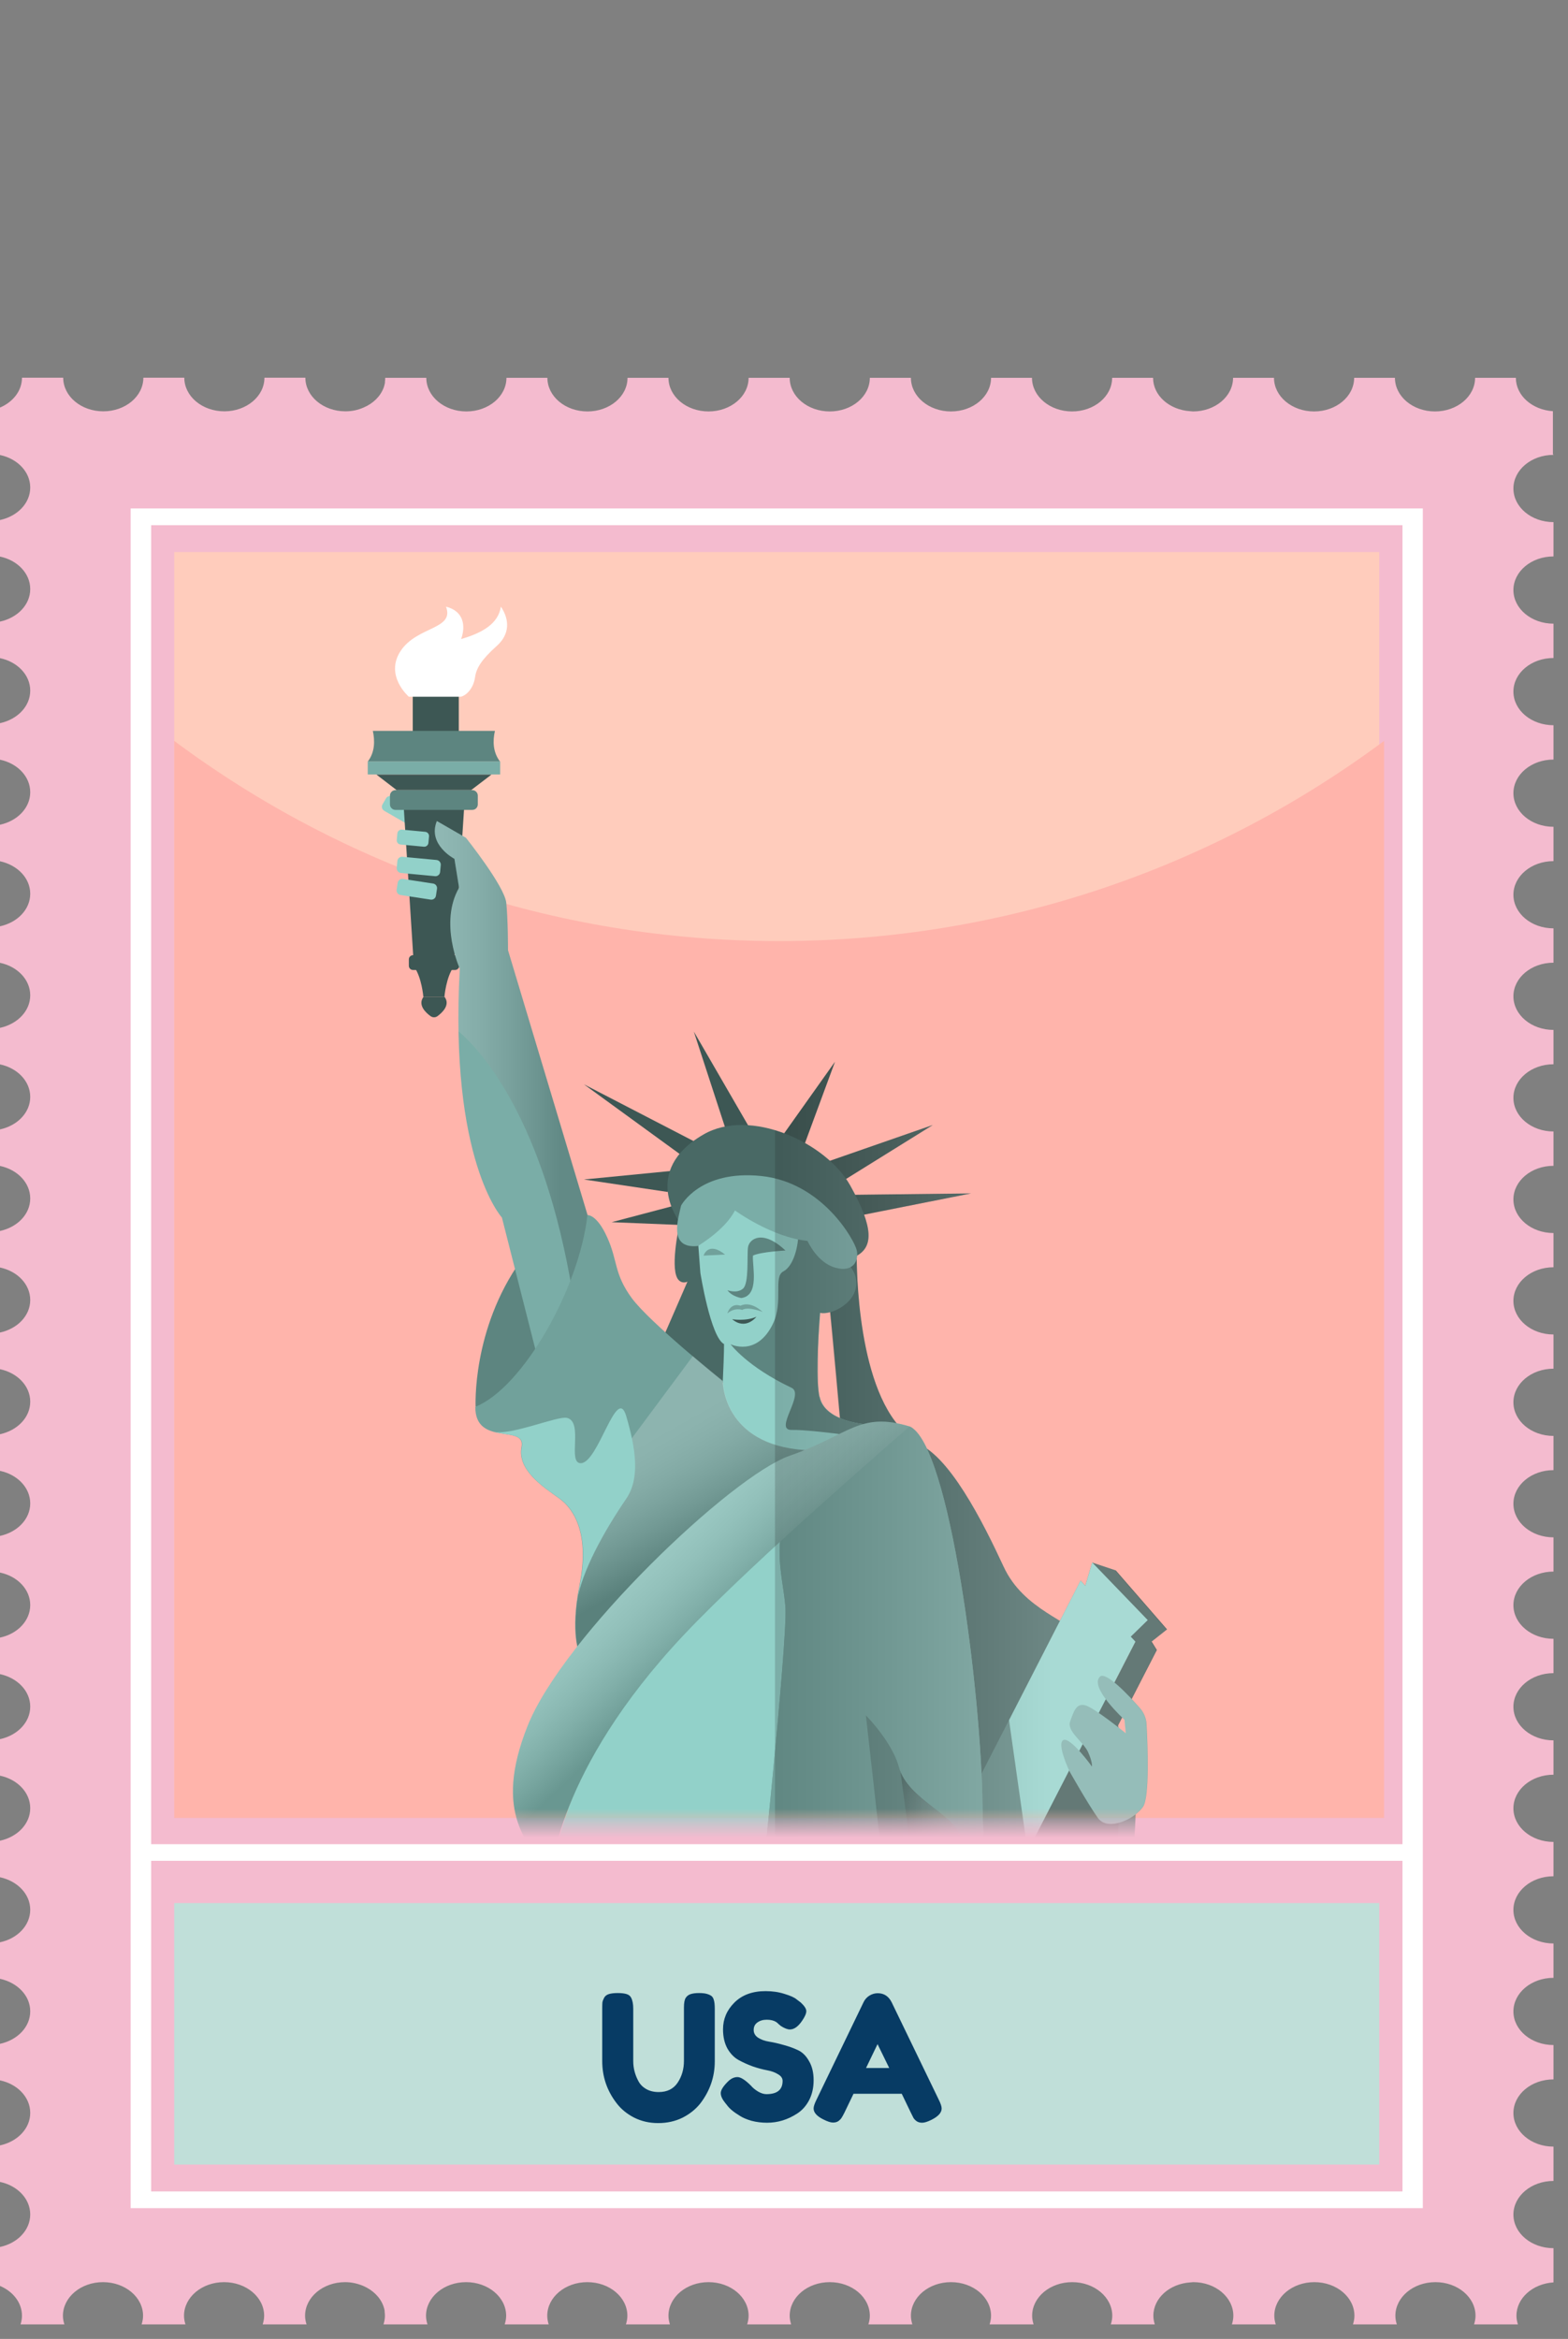 <svg width="108" height="161" viewBox="0 0 108 161" fill="none" xmlns="http://www.w3.org/2000/svg">
<rect x="0" y="0" width="108" height="161" fill="#808080" stroke="none"/>
<path d="M106.96 31.254V28.305C105.535 28.213 104.409 27.228 104.409 26.008H101.6C101.6 27.286 100.364 28.322 98.84 28.322C97.315 28.322 96.08 27.286 96.08 26.008H93.27C93.27 27.286 92.034 28.322 90.51 28.322C88.986 28.322 87.75 27.286 87.75 26.008H84.93C84.93 27.286 83.695 28.322 82.171 28.322C82.101 28.322 82.041 28.305 81.971 28.305C80.546 28.213 79.421 27.228 79.421 26.008H76.601C76.601 27.286 75.365 28.322 73.841 28.322C72.316 28.322 71.081 27.286 71.081 26.008H68.261C68.261 27.286 67.026 28.322 65.501 28.322C63.977 28.322 62.741 27.286 62.741 26.008H59.912C59.912 27.286 58.676 28.322 57.152 28.322C55.627 28.322 54.392 27.286 54.392 26.008H51.562C51.562 27.286 50.327 28.322 48.802 28.322C47.278 28.322 46.042 27.286 46.042 26.008H43.222C43.222 27.286 41.987 28.322 40.462 28.322C38.938 28.322 37.703 27.286 37.703 26.008H34.883C34.883 27.286 33.647 28.322 32.123 28.322C30.599 28.322 29.363 27.286 29.363 26.008H26.533C26.533 26.1 26.523 26.192 26.513 26.284C26.513 26.309 26.513 26.326 26.513 26.351C26.493 26.443 26.474 26.543 26.444 26.626C26.444 26.643 26.434 26.668 26.424 26.685C26.204 27.286 25.696 27.779 25.039 28.055C24.66 28.222 24.242 28.314 23.793 28.314C22.269 28.314 21.033 27.278 21.033 26H18.214C18.214 27.278 16.978 28.314 15.454 28.314C13.929 28.314 12.694 27.278 12.694 26H9.874C9.874 27.278 8.639 28.314 7.114 28.314C5.59 28.314 4.354 27.278 4.354 26H1.514C1.514 26.902 0.897 27.671 0 28.055V31.321C1.196 31.571 2.082 32.473 2.082 33.559C2.082 34.645 1.196 35.539 0 35.797V38.312C1.196 38.562 2.082 39.464 2.082 40.55C2.082 41.636 1.196 42.53 0 42.789V45.303C1.196 45.553 2.082 46.455 2.082 47.541C2.082 48.627 1.196 49.521 0 49.78V52.294C1.196 52.544 2.082 53.447 2.082 54.532C2.082 55.618 1.196 56.512 0 56.771V59.285C1.196 59.544 2.082 60.438 2.082 61.523C2.082 62.609 1.196 63.503 0 63.762V66.276C1.196 66.527 2.082 67.429 2.082 68.514C2.082 69.6 1.196 70.494 0 70.753V73.267C1.196 73.518 2.082 74.42 2.082 75.506C2.082 76.591 1.196 77.485 0 77.744V80.258C1.196 80.509 2.082 81.411 2.082 82.497C2.082 83.582 1.196 84.476 0 84.735V87.249C1.196 87.5 2.082 88.402 2.082 89.488C2.082 90.574 1.196 91.467 0 91.726V94.249C1.196 94.499 2.082 95.401 2.082 96.487C2.082 97.573 1.196 98.467 0 98.726V101.248C1.196 101.499 2.082 102.401 2.082 103.487C2.082 104.572 1.196 105.466 0 105.725V108.248C1.196 108.498 2.082 109.4 2.082 110.486C2.082 111.572 1.196 112.474 0 112.725V115.239C1.196 115.498 2.082 116.391 2.082 117.477C2.082 118.563 1.196 119.457 0 119.716V122.23C1.196 122.48 2.082 123.382 2.082 124.468C2.082 125.554 1.196 126.448 0 126.707V129.221C1.196 129.48 2.082 130.373 2.082 131.459C2.082 132.545 1.196 133.447 0 133.698V136.212C1.196 136.471 2.082 137.365 2.082 138.45C2.082 139.536 1.196 140.43 0 140.689V143.203C1.196 143.454 2.082 144.356 2.082 145.442C2.082 146.527 1.196 147.421 0 147.68V150.194C1.196 150.445 2.082 151.347 2.082 152.433C2.082 153.518 1.196 154.42 0 154.671V157.352C0.897 157.736 1.514 158.505 1.514 159.407C1.514 159.616 1.475 159.808 1.415 160H4.434C4.374 159.808 4.334 159.616 4.334 159.407C4.334 158.129 5.57 157.093 7.094 157.093C8.619 157.093 9.854 158.129 9.854 159.407C9.854 159.616 9.814 159.808 9.754 160H12.773C12.714 159.808 12.674 159.616 12.674 159.407C12.674 158.129 13.909 157.093 15.434 157.093C16.958 157.093 18.194 158.129 18.194 159.407C18.194 159.616 18.154 159.808 18.094 160H21.113C21.053 159.808 21.013 159.616 21.013 159.407C21.013 158.129 22.249 157.093 23.773 157.093C24.222 157.093 24.64 157.194 25.019 157.352C25.676 157.636 26.185 158.129 26.404 158.73C26.404 158.747 26.424 158.772 26.424 158.789C26.454 158.881 26.483 158.973 26.493 159.065C26.493 159.09 26.493 159.106 26.493 159.131C26.503 159.223 26.513 159.315 26.513 159.407C26.513 159.616 26.474 159.808 26.414 160H29.443C29.383 159.808 29.343 159.616 29.343 159.407C29.343 158.129 30.578 157.093 32.103 157.093C33.627 157.093 34.863 158.129 34.863 159.407C34.863 159.616 34.823 159.808 34.763 160H37.792C37.733 159.808 37.693 159.616 37.693 159.407C37.693 158.129 38.928 157.093 40.453 157.093C41.977 157.093 43.212 158.129 43.212 159.407C43.212 159.616 43.173 159.808 43.113 160H46.142C46.082 159.808 46.042 159.616 46.042 159.407C46.042 158.129 47.278 157.093 48.802 157.093C50.327 157.093 51.562 158.129 51.562 159.407C51.562 159.616 51.522 159.808 51.462 160H54.491C54.432 159.808 54.392 159.616 54.392 159.407C54.392 158.129 55.627 157.093 57.152 157.093C58.676 157.093 59.912 158.129 59.912 159.407C59.912 159.616 59.872 159.808 59.812 160H62.841C62.781 159.808 62.741 159.616 62.741 159.407C62.741 158.129 63.977 157.093 65.501 157.093C67.026 157.093 68.261 158.129 68.261 159.407C68.261 159.616 68.221 159.808 68.162 160H71.191C71.131 159.808 71.091 159.616 71.091 159.407C71.091 158.129 72.326 157.093 73.851 157.093C75.375 157.093 76.611 158.129 76.611 159.407C76.611 159.616 76.571 159.808 76.511 160H79.54C79.48 159.808 79.441 159.616 79.441 159.407C79.441 158.188 80.566 157.202 81.991 157.11C82.061 157.11 82.121 157.093 82.19 157.093C83.715 157.093 84.95 158.129 84.95 159.407C84.95 159.616 84.91 159.808 84.851 160H87.87C87.81 159.808 87.77 159.616 87.77 159.407C87.77 158.129 89.006 157.093 90.53 157.093C92.055 157.093 93.29 158.129 93.29 159.407C93.29 159.616 93.25 159.808 93.19 160H96.209C96.15 159.808 96.11 159.616 96.11 159.407C96.11 158.129 97.345 157.093 98.87 157.093C100.394 157.093 101.63 158.129 101.63 159.407C101.63 159.616 101.59 159.808 101.53 160H104.549C104.489 159.808 104.449 159.616 104.449 159.407C104.449 158.188 105.575 157.202 107 157.11V154.755C105.476 154.755 104.24 153.719 104.24 152.441C104.24 151.163 105.476 150.127 107 150.127V147.764C105.476 147.764 104.24 146.728 104.24 145.45C104.24 144.172 105.476 143.136 107 143.136V140.772C105.476 140.772 104.24 139.737 104.24 138.459C104.24 137.181 105.476 136.145 107 136.145V133.781C105.476 133.781 104.24 132.746 104.24 131.468C104.24 130.19 105.476 129.154 107 129.154V126.79C105.476 126.79 104.24 125.755 104.24 124.477C104.24 123.199 105.476 122.163 107 122.163V119.799C105.476 119.799 104.24 118.763 104.24 117.486C104.24 116.208 105.476 115.172 107 115.172V112.808C105.476 112.808 104.24 111.772 104.24 110.494C104.24 109.216 105.476 108.181 107 108.181V105.825C105.476 105.825 104.24 104.79 104.24 103.512C104.24 102.234 105.476 101.198 107 101.198V98.843C105.476 98.843 104.24 97.807 104.24 96.529C104.24 95.251 105.476 94.215 107 94.215V91.86C105.476 91.86 104.24 90.824 104.24 89.546C104.24 88.268 105.476 87.233 107 87.233V84.877C105.476 84.877 104.24 83.841 104.24 82.564C104.24 81.285 105.476 80.25 107 80.25V77.886C105.476 77.886 104.24 76.85 104.24 75.572C104.24 74.294 105.476 73.259 107 73.259V70.895C105.476 70.895 104.24 69.859 104.24 68.581C104.24 67.303 105.476 66.268 107 66.268V63.904C105.476 63.904 104.24 62.868 104.24 61.59C104.24 60.312 105.476 59.277 107 59.277V56.913C105.476 56.913 104.24 55.877 104.24 54.599C104.24 53.321 105.476 52.285 107 52.285V49.922C105.476 49.922 104.24 48.886 104.24 47.608C104.24 46.33 105.476 45.294 107 45.294V42.931C105.476 42.931 104.24 41.895 104.24 40.617C104.24 39.339 105.476 38.303 107 38.303V35.94C105.476 35.94 104.24 34.904 104.24 33.626C104.24 32.348 105.476 31.312 107 31.312L106.96 31.254Z" fill="#F4BBCF"/>
<path d="M95 38H12V124H95V38Z" fill="#FFCCBC"/>
<path d="M75.17 143.416C74.634 143.416 74.154 143.324 73.73 143.14C73.314 142.948 72.958 142.684 72.662 142.348C72.374 142.004 72.154 141.6 72.002 141.136C71.85 140.664 71.774 140.152 71.774 139.6V135.544C71.774 135.432 71.786 135.336 71.81 135.256C71.842 135.176 71.894 135.116 71.966 135.076C72.046 135.028 72.166 135.004 72.326 135.004C72.486 135.004 72.606 135.028 72.686 135.076C72.766 135.116 72.818 135.176 72.842 135.256C72.866 135.336 72.878 135.436 72.878 135.556V139.6C72.878 140.136 72.966 140.608 73.142 141.016C73.318 141.424 73.578 141.748 73.922 141.988C74.266 142.22 74.694 142.336 75.206 142.336C75.686 142.336 76.098 142.224 76.442 142C76.786 141.776 77.05 141.46 77.234 141.052C77.418 140.644 77.51 140.156 77.51 139.588V135.472C77.51 135.376 77.522 135.296 77.546 135.232C77.578 135.16 77.634 135.104 77.714 135.064C77.794 135.024 77.914 135.004 78.074 135.004C78.226 135.004 78.338 135.028 78.41 135.076C78.49 135.116 78.542 135.176 78.566 135.256C78.59 135.336 78.602 135.436 78.602 135.556V139.624C78.602 140.184 78.526 140.696 78.374 141.16C78.222 141.616 77.998 142.016 77.702 142.36C77.414 142.696 77.054 142.956 76.622 143.14C76.198 143.324 75.714 143.416 75.17 143.416ZM80.833 143.38C80.673 143.38 80.553 143.356 80.473 143.308C80.401 143.268 80.353 143.208 80.329 143.128C80.305 143.048 80.293 142.952 80.293 142.84V135.532C80.293 135.428 80.305 135.336 80.329 135.256C80.361 135.168 80.413 135.104 80.485 135.064C80.565 135.024 80.685 135.004 80.845 135.004C81.005 135.004 81.121 135.028 81.193 135.076C81.273 135.116 81.325 135.176 81.349 135.256C81.373 135.336 81.385 135.432 81.385 135.544V138.448L84.925 135.172C85.021 135.076 85.109 135.012 85.189 134.98C85.269 134.948 85.349 134.948 85.429 134.98C85.509 135.012 85.597 135.076 85.693 135.172C85.845 135.324 85.917 135.456 85.909 135.568C85.909 135.672 85.837 135.792 85.693 135.928L82.117 139.18L85.741 142.456C85.893 142.6 85.969 142.728 85.969 142.84C85.969 142.952 85.893 143.08 85.741 143.224C85.637 143.32 85.545 143.384 85.465 143.416C85.385 143.448 85.305 143.448 85.225 143.416C85.153 143.384 85.069 143.316 84.973 143.212L81.385 139.912V142.852C81.385 142.964 81.373 143.06 81.349 143.14C81.325 143.22 81.273 143.28 81.193 143.32C81.113 143.36 80.993 143.38 80.833 143.38Z" fill="#FFFDE7"/>
<path d="M95.33 51V125.14H12V51C23.63 59.66 38.05 64.78 53.66 64.78C69.27 64.78 83.69 59.66 95.33 51Z" fill="#FFB4AB"/>
<mask id="mask0_627_2690" style="mask-type:luminance" maskUnits="userSpaceOnUse" x="23" y="24" width="63" height="102">
<path d="M85.81 24H23V125.47H85.81V24Z" fill="white"/>
</mask>
<g mask="url(#mask0_627_2690)">
<path d="M28.841 55.89L27.022 54.84C26.869 54.751 26.674 54.804 26.585 54.957L26.345 55.373C26.257 55.526 26.309 55.721 26.462 55.81L28.281 56.86C28.434 56.948 28.63 56.896 28.718 56.742L28.958 56.327C29.046 56.174 28.994 55.978 28.841 55.89Z" fill="#92D1C9"/>
<path d="M29.89 55.27H27.79L28.47 65.92H29.89H31.3L31.99 55.27H29.89Z" fill="#3D5754"/>
<path d="M31.34 65.75H28.45C28.29 65.75 28.16 65.88 28.16 66.04V66.48C28.16 66.64 28.29 66.77 28.45 66.77H31.34C31.5 66.77 31.63 66.64 31.63 66.48V66.04C31.63 65.88 31.5 65.75 31.34 65.75Z" fill="#3D5754"/>
<path d="M29.89 66.53H28.51C29.05 67.26 29.16 68.62 29.16 68.62H30.61C30.61 68.62 30.72 67.26 31.26 66.53H29.88H29.89Z" fill="#3D5754"/>
<path d="M31.6 47.95H28.43V52.15H31.6V47.95Z" fill="#3D5754"/>
<path d="M28.15 47.95C28.15 47.95 26.47 46.5 27.6 44.8C28.73 43.1 31.32 43.34 30.72 41.76C31.96 42.07 32.08 43.11 31.76 43.99C33.24 43.56 34.32 42.93 34.5 41.76C35.11 42.66 35.11 43.66 34.23 44.45C33.15 45.42 32.81 45.99 32.72 46.62C32.59 47.52 31.97 47.96 31.69 47.96H28.14L28.15 47.95Z" fill="white"/>
<path d="M47.79 71.01L50.1 78.09L51.78 77.9L47.79 71.01Z" fill="#3D5754"/>
<path d="M40.22 74.64L47 79.57L47.97 78.65L40.22 74.64Z" fill="#3D5754"/>
<path d="M40.22 81.19L45.99 82.05L46.46 80.58L40.22 81.19Z" fill="#3D5754"/>
<path d="M42.13 84.13L47.05 84.33L46.64 82.94L42.13 84.13Z" fill="#3D5754"/>
<path d="M57.51 73.09L53.78 78.34L55.32 79.02L57.51 73.09Z" fill="#3D5754"/>
<path d="M64.25 77.44L56.66 80.08L57.99 81.33L64.25 77.44Z" fill="#3D5754"/>
<path d="M66.88 82.15L58.42 82.25L59.16 83.68L66.88 82.15Z" fill="#3D5754"/>
<path d="M59.01 86.07C59.01 86.07 58.82 94.66 61.95 98.2H57.91C57.91 98.2 57.35 91.89 57.09 89.35L59 86.07H59.01Z" fill="#496965"/>
<path d="M46.77 84.42C46.77 84.42 46.09 87.53 46.77 88.14C47.45 88.75 48.46 87.12 48.46 87.12C48.46 87.12 48.68 83.76 46.77 84.42Z" fill="#496965"/>
<path d="M58.11 155.52C58.11 155.52 59.26 158.85 61.86 159.6C64.46 160.36 66.04 164.35 65.73 167.8C65.43 171.25 66.88 176.45 69.66 179.6C69.96 170.16 69.36 154.61 69.36 154.61L66.64 131.55V123.14L61.63 111.94C61.63 111.94 58.65 119.57 58.65 119.75C58.65 119.93 58.11 155.52 58.11 155.52Z" fill="#5D8580"/>
<path d="M63 99.3C65.3 99.97 67.72 104.81 69.12 107.83C70.51 110.86 73.78 111.58 74.66 112.85C75.54 114.12 78.38 121.73 78.2 125.31C78.02 128.89 77.53 137.12 73.54 137.6C69.55 138.08 65.49 132.77 65.49 132.77L62.4 109.7L63 99.29V99.3Z" fill="#496965"/>
<path d="M72.891 121.16C74.941 120.61 77.021 121.66 77.071 124.29C77.121 126.92 76.371 132.91 74.981 133.32C72.851 133.96 69.531 122.06 72.891 121.16Z" fill="#3D5754"/>
<path d="M80.38 112.16L76.85 108.1L75.23 107.56L76.07 113.55L78.2 113L68.85 131.19L70.3 131.82L79.68 113.58L79.32 113L80.38 112.16Z" fill="#3D5754"/>
<path d="M79.05 111.52L75.23 107.56L74.75 109.16L74.43 108.8L65.24 126.7L68.85 131.19L78.2 113L77.88 112.66L79.05 111.52Z" fill="#5D8580"/>
<path d="M70.78 127.43L78.2 113L77.88 112.66L79.05 111.52L75.23 107.56L74.75 109.16L74.43 108.8L69.5 118.41L70.78 127.43Z" fill="#92D1C9"/>
<path d="M75.75 115.42C76.16 115.01 77.74 116.7 78.51 117.57C78.78 117.88 78.95 118.27 78.97 118.69C79.05 120.15 79.19 123.69 78.73 124.37C78.14 125.23 76.3 126.09 75.62 125.14C74.94 124.19 73.67 121.94 73.67 121.94C73.67 121.94 72.76 120.03 73.24 119.78C73.72 119.53 75.21 121.6 75.21 121.6C75.21 121.6 75.26 121.3 74.94 120.6C74.62 119.9 73.46 119.17 73.71 118.49C73.96 117.81 74.12 117.24 74.73 117.38C75.34 117.52 77.54 119.31 77.54 119.31L77.45 118.38C77.45 118.38 75.02 116.16 75.75 115.43V115.42Z" fill="#7AADA7"/>
<path d="M52.501 137.6C52.501 137.6 42.431 149.34 39.531 159.6C39.531 159.6 35.921 141.88 37.961 129.07C40.141 115.35 53.941 105.94 53.941 105.94L56.511 125.55L52.511 137.61L52.501 137.6Z" fill="#92D1C9"/>
<path d="M53.93 121.51L52.53 128.92L50.3 163.26L63.79 155.03L58.95 111.94L55.05 115.94L53.93 121.51Z" fill="#71A19B"/>
<path d="M66.64 125.32L61.89 120.96L63.04 129.6L66.64 131.06V125.32Z" fill="#5D8580"/>
<path style="mix-blend-mode:multiply" opacity="0.2" d="M66.64 125.32L61.89 120.96L63.04 129.6L66.64 131.06V125.32Z" fill="url(#paint0_linear_627_2690)"/>
<path d="M62.65 98.19C65.43 99.42 67.61 116.78 67.67 124.29C67.73 131.79 70.76 152.43 70.76 152.43C70.76 152.43 69.01 147.89 64.77 145.11L64.89 133.01C64.89 133.01 63.14 131.01 63.01 129.86C62.89 128.71 66.32 128.43 66.22 126.71C66.12 124.99 62.53 123.93 61.92 121.63C61.31 119.33 57.93 115.94 56.41 116C54.9 116.06 58.1 118.48 57.98 119.99C57.77 122.83 52.82 125.74 52.53 128.92C52.23 132.1 54.23 113.19 54.1 110.7C53.97 108.21 52.24 104.09 57.1 101.14C61.96 98.19 62.66 98.19 62.66 98.19H62.65Z" fill="#71A19B"/>
<path d="M62.65 98.19C65.43 99.42 67.61 116.78 67.67 124.29C67.73 131.79 70.76 152.43 70.76 152.43C70.76 152.43 69.01 147.89 64.77 145.11L64.89 133.01C64.89 133.01 63.14 131.01 63.01 129.86C62.89 128.71 66.32 128.43 66.22 126.71C66.12 124.99 62.53 123.93 61.92 121.63C61.31 119.33 57.93 115.94 56.41 116C54.9 116.06 58.1 118.48 57.98 119.99C57.77 122.83 52.82 125.74 52.53 128.92C52.23 132.1 54.23 113.19 54.1 110.7C53.97 108.21 52.24 104.09 57.1 101.14C61.96 98.19 62.66 98.19 62.66 98.19H62.65Z" fill="#71A19B"/>
<path d="M48.151 86.38L45.52 92.43L50.3 95.51L50.431 91.32L48.151 86.38Z" fill="#496965"/>
<path d="M32.76 96.83C32.76 96.83 32.49 91.52 35.89 86.75C39.29 81.98 41.65 93.83 41.65 93.83L36.11 97.46L32.75 96.82L32.76 96.83Z" fill="#5D8580"/>
<path d="M34.99 65.41L40.92 85.14L37.35 94.75L34.57 83.81C34.57 83.81 30.94 79.88 31.67 66.68C31.67 66.68 30.23 63.53 31.62 61.11L31.3 59.12C31.3 59.12 29.43 58.15 30.09 56.52L32.09 57.67C32.09 57.67 34.75 61 34.87 62.15C34.99 63.3 34.99 65.42 34.99 65.42V65.41Z" fill="#7AADA7"/>
<path style="mix-blend-mode:multiply" opacity="0.2" d="M40.92 85.14L34.99 65.41C34.99 65.41 34.99 63.29 34.87 62.14C34.75 60.99 32.09 57.66 32.09 57.66L30.09 56.51C29.42 58.14 31.3 59.11 31.3 59.11L31.62 61.1C30.23 63.52 31.67 66.67 31.67 66.67C31.58 68.24 31.56 69.67 31.58 70.99C33.07 72.26 37.46 76.95 39.45 89.09L40.92 85.13V85.14Z" fill="url(#paint1_linear_627_2690)"/>
<path d="M48.06 85.23L48.24 87.62C48.24 87.62 48.94 92.04 49.87 92.52C49.87 93.73 49.69 97 49.69 97C49.69 97 52.17 102.75 59.8 98.06C59.8 98.06 56.8 97.92 56.44 96.15C55.99 93.94 56.83 86.8 56.83 86.8L55.74 84.98C55.74 84.98 50.96 83.35 50.35 82.47C50.35 82.47 49.84 83.83 48.05 85.22L48.06 85.23Z" fill="#92D1C9"/>
<path d="M48.46 86.43C48.46 86.43 48.77 85.41 49.94 86.36L48.46 86.43Z" fill="#71A19B"/>
<path d="M50.1 88.81C50.1 88.81 50.76 89.07 51.18 88.7C51.6 88.33 51.44 86.43 51.52 85.86C51.6 85.29 52.52 84.59 54.1 86.08C54.1 86.08 52.39 86.17 51.86 86.43C51.81 87.18 52.33 89.18 51.06 89.35C51.06 89.35 50.43 89.26 50.11 88.82L50.1 88.81Z" fill="#5D8580"/>
<path d="M50.1 90.41C50.1 90.41 50.29 89.65 51.01 89.88C51.01 89.88 51.63 89.49 52.53 90.31C52.53 90.31 51.55 89.91 51.12 90.17C51.12 90.17 50.62 89.97 50.1 90.41Z" fill="#71A19B"/>
<path d="M50.43 90.81C50.43 90.81 51.35 90.97 52.1 90.64C52.1 90.64 51.37 91.6 50.43 90.81Z" fill="#3D5754"/>
<path d="M56.44 96.15C56.2 94.99 56.32 92.49 56.49 90.37C57.16 90.53 58.55 89.89 58.89 88.87C59.28 87.69 58.37 86.74 57.6 86.58C57.6 86.58 57.12 86.55 56.77 86.68L55.76 84.99C55.76 84.99 55.45 84.89 54.99 84.71C55.02 85.79 54.65 87.16 53.95 87.52C53.25 87.89 53.97 89.6 53.24 91.12C52.12 93.43 50.32 92.53 50.32 92.53C50.32 92.53 51.44 94.07 54.52 95.53C55.45 95.97 53.27 98.45 54.52 98.43C55.4 98.41 57.39 98.65 58.49 98.8C58.92 98.59 59.36 98.34 59.82 98.06C59.82 98.06 56.82 97.92 56.46 96.15H56.44Z" fill="#5D8580"/>
<path d="M46.82 84.13C46.82 84.13 44.08 80.61 48.46 78.09C51.66 76.24 56.9 78.63 58.56 81.6C60.22 84.57 60.1 85.81 59.04 86.43C57.98 87.05 53.57 82.24 53.57 82.24L49.64 81.97L46.83 84.14L46.82 84.13Z" fill="#496965"/>
<path d="M29.288 57.259L27.685 57.108C27.526 57.093 27.384 57.21 27.369 57.37L27.327 57.818C27.312 57.977 27.429 58.118 27.589 58.133L29.192 58.284C29.351 58.299 29.493 58.182 29.508 58.023L29.55 57.575C29.565 57.415 29.448 57.274 29.288 57.259Z" fill="#92D1C9"/>
<path d="M30.07 59.198L27.72 58.977C27.544 58.96 27.388 59.089 27.371 59.265L27.326 59.743C27.31 59.919 27.439 60.075 27.615 60.092L29.965 60.313C30.14 60.33 30.297 60.2 30.313 60.025L30.358 59.547C30.375 59.371 30.245 59.215 30.07 59.198Z" fill="#92D1C9"/>
<path d="M29.831 60.819L27.755 60.502C27.58 60.476 27.417 60.596 27.39 60.77L27.318 61.245C27.291 61.42 27.412 61.583 27.586 61.609L29.662 61.926C29.837 61.952 30 61.832 30.027 61.657L30.099 61.183C30.126 61.008 30.006 60.845 29.831 60.819Z" fill="#92D1C9"/>
<path d="M32.53 54.39H27.24C27.03 54.39 26.86 54.56 26.86 54.77V55.37C26.86 55.58 27.03 55.75 27.24 55.75H32.53C32.74 55.75 32.91 55.58 32.91 55.37V54.77C32.91 54.56 32.74 54.39 32.53 54.39Z" fill="#5D8580"/>
<path d="M30.62 68.62H29.17C28.76 69.17 29.31 69.7 29.66 69.95C29.8 70.05 29.99 70.05 30.13 69.95C30.47 69.7 31.03 69.17 30.62 68.62Z" fill="#3D5754"/>
<path d="M32.46 54.38H27.31L25.93 53.32H33.85L32.46 54.38Z" fill="#3D5754"/>
<path d="M34.45 52.41H25.33V53.31H34.45V52.41Z" fill="#7AADA7"/>
<path d="M34.09 50.31H25.68C25.83 51 25.82 51.78 25.34 52.41H34.43C33.95 51.77 33.93 51 34.09 50.31Z" fill="#5D8580"/>
<path d="M32.76 96.83C36.03 95.51 39.91 88.64 40.46 83.64C40.46 83.64 41.11 83.57 41.83 85.19C42.56 86.8 42.28 87.67 43.51 89.35C44.74 91.03 49.78 95.07 49.78 95.07C49.78 95.07 49.76 99.45 55.44 99.82L39.92 113.86C39.92 113.86 39.24 112.5 39.92 109.09C40.6 105.69 39.6 103.92 38.51 103.14C37.42 102.36 35.61 101.19 35.92 99.6C36.24 98.01 32.71 99.6 32.74 96.83H32.76Z" fill="#71A19B"/>
<path style="mix-blend-mode:multiply" opacity="0.2" d="M49.791 95.06C49.791 95.06 48.87 94.32 47.721 93.35L39.56 104.33C40.111 105.34 40.38 106.86 39.941 109.09C39.261 112.49 39.941 113.86 39.941 113.86L55.461 99.82C49.781 99.44 49.8 95.07 49.8 95.07L49.791 95.06Z" fill="url(#paint2_linear_627_2690)"/>
<path d="M39.751 110.16C40.09 108.17 41.541 105.5 43.13 103.17C44.1 101.75 43.791 99.72 43.13 97.47C42.48 95.28 41.221 100.69 40.011 100.72C39.05 100.74 40.221 97.86 39.041 97.6C38.391 97.46 35.2 98.82 34.02 98.56C34.99 98.83 36.13 98.67 35.941 99.6C35.62 101.19 37.441 102.37 38.531 103.14C39.62 103.91 40.62 105.68 39.941 109.09C39.861 109.48 39.81 109.83 39.761 110.17L39.751 110.16Z" fill="#92D1C9"/>
<path d="M37.95 129.07C36.44 127.01 33.9 124.89 36.35 118.78C38.8 112.67 50.35 101.61 54.41 100.2C58.47 98.79 59.2 97.14 62.65 98.19C62.65 98.19 51.96 107.38 47.09 112.55C38.25 121.93 37.95 129.07 37.95 129.07Z" fill="#83BDB5"/>
<path style="mix-blend-mode:multiply" opacity="0.2" d="M37.95 129.07C36.44 127.01 33.9 124.89 36.35 118.78C38.8 112.67 50.35 101.61 54.41 100.2C58.47 98.79 59.2 97.14 62.65 98.19C62.65 98.19 51.96 107.38 47.09 112.55C38.25 121.93 37.95 129.07 37.95 129.07Z" fill="url(#paint3_linear_627_2690)"/>
<path d="M46.91 83C46.72 83.86 46.01 85.98 48.06 85.77C48.06 85.77 49.95 84.67 50.62 83.32C50.62 83.32 53.13 85.16 55.62 85.42C55.62 85.42 56.27 86.91 57.53 87.26C58.78 87.62 59.17 86.76 59.01 86.06C58.85 85.36 56.64 81.38 52.42 80.95C48.2 80.52 46.91 82.99 46.91 82.99V83Z" fill="#7AADA7"/>
<path style="mix-blend-mode:multiply" opacity="0.2" d="M76.85 108.1L75.23 107.56L74.75 109.17L74.42 108.8L73 111.57C71.69 110.77 70.01 109.78 69.12 107.83C67.89 105.17 65.87 101.1 63.84 99.71C63.46 98.91 63.06 98.38 62.65 98.2C62.33 98.1 62.05 98.04 61.77 97.99C59.3 94.92 59.03 88.61 59 86.66C59.02 86.59 59.03 86.51 59.03 86.43C59.81 85.98 60.08 85.18 59.51 83.62L66.87 82.15L58.9 82.25C58.79 82.04 58.68 81.83 58.55 81.6C58.47 81.45 58.37 81.3 58.27 81.16L64.24 77.45L57.15 79.91C56.64 79.46 56.06 79.04 55.44 78.69L57.5 73.1L54.01 78.02C53.8 77.94 53.59 77.87 53.38 77.81V189.48H72.99C72.99 189.48 69.77 185.53 69.06 178.87C69.25 179.13 69.45 179.38 69.66 179.61C69.84 174.09 69.7 166.49 69.56 161.13L70.75 162.25L69.75 150.48C70.43 151.63 70.75 152.44 70.75 152.44C70.75 152.44 69.5 143.92 68.59 135.84C70.02 136.92 71.78 137.82 73.53 137.61C77.52 137.13 78.01 128.9 78.19 125.32C78.19 125.18 78.19 125.04 78.19 124.89C78.4 124.73 78.58 124.55 78.71 124.37C79.18 123.69 79.03 120.15 78.95 118.69C78.93 118.28 78.77 117.88 78.49 117.57C78.33 117.39 78.14 117.18 77.93 116.96L79.66 113.59L79.3 113.02L80.36 112.17L76.84 108.12L76.85 108.1ZM56.44 96.15C56.44 96.15 56.44 96.14 56.44 96.13C56.43 96.06 56.41 95.99 56.4 95.92C56.4 95.89 56.4 95.86 56.39 95.83C56.39 95.78 56.38 95.72 56.37 95.66C56.37 95.62 56.37 95.58 56.36 95.54C56.36 95.49 56.35 95.43 56.35 95.38C56.35 95.34 56.35 95.29 56.35 95.24C56.35 95.18 56.35 95.13 56.35 95.07C56.35 95.02 56.35 94.97 56.35 94.92C56.35 94.86 56.35 94.8 56.35 94.74C56.35 94.69 56.35 94.64 56.35 94.59C56.35 94.53 56.35 94.46 56.35 94.4C56.35 94.35 56.35 94.29 56.35 94.24C56.35 94.17 56.35 94.11 56.35 94.04C56.35 93.99 56.35 93.94 56.35 93.88C56.35 93.81 56.35 93.74 56.35 93.66C56.35 93.61 56.35 93.55 56.35 93.5C56.35 93.42 56.35 93.35 56.35 93.27C56.35 93.22 56.35 93.17 56.35 93.12C56.35 93.04 56.35 92.96 56.35 92.88C56.35 92.83 56.35 92.78 56.35 92.73C56.35 92.65 56.35 92.56 56.36 92.48C56.36 92.43 56.36 92.38 56.36 92.34C56.36 92.25 56.36 92.16 56.37 92.07C56.37 92.03 56.37 91.99 56.37 91.94C56.37 91.84 56.38 91.74 56.39 91.64C56.39 91.61 56.39 91.57 56.39 91.54C56.39 91.43 56.4 91.33 56.41 91.22C56.41 91.19 56.41 91.17 56.41 91.14C56.41 91.03 56.43 90.91 56.43 90.8C56.43 90.78 56.43 90.76 56.43 90.75C56.43 90.63 56.45 90.51 56.46 90.39V90.37C56.65 90.42 56.9 90.39 57.16 90.32C57.38 92.61 57.7 96.22 57.83 97.62C57.17 97.34 56.56 96.89 56.41 96.16L56.44 96.15ZM77.03 118.9C77.03 118.9 77.01 118.83 77 118.79L77.29 118.22C77.38 118.31 77.44 118.37 77.44 118.37L77.53 119.3C77.53 119.3 77.33 119.13 77.03 118.9Z" fill="url(#paint4_linear_627_2690)"/>
</g>
<path d="M95 131H12V149H95V131Z" fill="#C0DFD9"/>
<path d="M9 35V152H98V35H9ZM96.599 36.151V126.947H10.411V36.151H96.599ZM10.411 150.849V128.089H96.599V150.849H10.411Z" fill="white"/>
<path d="M47.228 137.528C47.308 137.4 47.424 137.312 47.576 137.264C47.728 137.216 47.916 137.192 48.14 137.192C48.372 137.192 48.556 137.212 48.692 137.252C48.828 137.292 48.932 137.34 49.004 137.396C49.076 137.452 49.128 137.536 49.16 137.648C49.208 137.784 49.232 137.992 49.232 138.272V141.896C49.232 142.952 48.904 143.912 48.248 144.776C47.928 145.184 47.516 145.516 47.012 145.772C46.508 146.02 45.948 146.144 45.332 146.144C44.724 146.144 44.168 146.016 43.664 145.76C43.168 145.504 42.764 145.168 42.452 144.752C41.804 143.904 41.48 142.944 41.48 141.872V138.26C41.48 138.068 41.484 137.928 41.492 137.84C41.508 137.744 41.548 137.636 41.612 137.516C41.676 137.396 41.784 137.312 41.936 137.264C42.088 137.216 42.292 137.192 42.548 137.192C42.804 137.192 43.008 137.216 43.16 137.264C43.312 137.312 43.416 137.396 43.472 137.516C43.568 137.7 43.616 137.952 43.616 138.272V141.872C43.616 142.36 43.736 142.824 43.976 143.264C44.096 143.488 44.276 143.668 44.516 143.804C44.756 143.94 45.04 144.008 45.368 144.008C45.952 144.008 46.388 143.792 46.676 143.36C46.964 142.928 47.108 142.428 47.108 141.86V138.188C47.108 137.876 47.148 137.656 47.228 137.528ZM49.956 144.764C49.748 144.508 49.644 144.28 49.644 144.08C49.644 143.872 49.816 143.6 50.16 143.264C50.36 143.072 50.572 142.976 50.796 142.976C51.02 142.976 51.332 143.176 51.732 143.576C51.844 143.712 52.004 143.844 52.212 143.972C52.42 144.092 52.612 144.152 52.788 144.152C53.532 144.152 53.904 143.848 53.904 143.24C53.904 143.056 53.8 142.904 53.592 142.784C53.392 142.656 53.14 142.564 52.836 142.508C52.532 142.452 52.204 142.364 51.852 142.244C51.5 142.116 51.172 141.968 50.868 141.8C50.564 141.632 50.308 141.368 50.1 141.008C49.9 140.64 49.8 140.2 49.8 139.688C49.8 138.984 50.06 138.372 50.58 137.852C51.108 137.324 51.824 137.06 52.728 137.06C53.208 137.06 53.644 137.124 54.036 137.252C54.436 137.372 54.712 137.496 54.864 137.624L55.164 137.852C55.412 138.084 55.536 138.28 55.536 138.44C55.536 138.6 55.44 138.82 55.248 139.1C54.976 139.5 54.696 139.7 54.408 139.7C54.24 139.7 54.032 139.62 53.784 139.46C53.76 139.444 53.712 139.404 53.64 139.34C53.576 139.276 53.516 139.224 53.46 139.184C53.292 139.08 53.076 139.028 52.812 139.028C52.556 139.028 52.34 139.092 52.164 139.22C51.996 139.34 51.912 139.512 51.912 139.736C51.912 139.952 52.012 140.128 52.212 140.264C52.42 140.4 52.676 140.492 52.98 140.54C53.284 140.588 53.616 140.664 53.976 140.768C54.336 140.864 54.668 140.984 54.972 141.128C55.276 141.272 55.528 141.524 55.728 141.884C55.936 142.236 56.04 142.672 56.04 143.192C56.04 143.712 55.936 144.172 55.728 144.572C55.52 144.964 55.248 145.268 54.912 145.484C54.264 145.908 53.572 146.12 52.836 146.12C52.46 146.12 52.104 146.076 51.768 145.988C51.432 145.892 51.16 145.776 50.952 145.64C50.528 145.384 50.232 145.136 50.064 144.896L49.956 144.764ZM61.415 137.828L64.655 144.524C64.791 144.796 64.859 145 64.859 145.136C64.859 145.424 64.627 145.684 64.163 145.916C63.891 146.052 63.675 146.12 63.515 146.12C63.363 146.12 63.235 146.084 63.131 146.012C63.035 145.94 62.963 145.864 62.915 145.784C62.875 145.704 62.815 145.584 62.735 145.424L62.111 144.128H58.787L58.163 145.424C58.083 145.584 58.019 145.7 57.971 145.772C57.931 145.844 57.859 145.92 57.755 146C57.659 146.072 57.531 146.108 57.371 146.108C57.219 146.108 57.007 146.04 56.735 145.904C56.271 145.68 56.039 145.424 56.039 145.136C56.039 145 56.107 144.796 56.243 144.524L59.483 137.816C59.571 137.632 59.703 137.484 59.879 137.372C60.063 137.26 60.255 137.204 60.455 137.204C60.887 137.204 61.207 137.412 61.415 137.828ZM60.443 140.708L59.651 142.352H61.247L60.443 140.708Z" fill="#073B64"/>
<defs>
<linearGradient id="paint0_linear_627_2690" x1="66.85" y1="127.07" x2="61.22" y2="124.77" gradientUnits="userSpaceOnUse">
<stop stop-color="white"/>
<stop offset="0.1" stop-color="#F9F9F9"/>
<stop offset="0.22" stop-color="#E9E9E9"/>
<stop offset="0.36" stop-color="#CFCFCF"/>
<stop offset="0.51" stop-color="#AAAAAA"/>
<stop offset="0.67" stop-color="#7A7A7A"/>
<stop offset="0.83" stop-color="#414141"/>
<stop offset="1"/>
</linearGradient>
<linearGradient id="paint1_linear_627_2690" x1="27.55" y1="72.81" x2="38.52" y2="72.81" gradientUnits="userSpaceOnUse">
<stop stop-color="white"/>
<stop offset="0.1" stop-color="#F9F9F9"/>
<stop offset="0.22" stop-color="#E9E9E9"/>
<stop offset="0.36" stop-color="#CFCFCF"/>
<stop offset="0.51" stop-color="#AAAAAA"/>
<stop offset="0.67" stop-color="#7A7A7A"/>
<stop offset="0.83" stop-color="#414141"/>
<stop offset="1"/>
</linearGradient>
<linearGradient id="paint2_linear_627_2690" x1="43.55" y1="99.55" x2="47.66" y2="106.77" gradientUnits="userSpaceOnUse">
<stop stop-color="white"/>
<stop offset="0.1" stop-color="#F9F9F9"/>
<stop offset="0.22" stop-color="#E9E9E9"/>
<stop offset="0.36" stop-color="#CFCFCF"/>
<stop offset="0.51" stop-color="#AAAAAA"/>
<stop offset="0.67" stop-color="#7A7A7A"/>
<stop offset="0.83" stop-color="#414141"/>
<stop offset="1"/>
</linearGradient>
<linearGradient id="paint3_linear_627_2690" x1="43.9" y1="106.82" x2="49.53" y2="112.81" gradientUnits="userSpaceOnUse">
<stop stop-color="white"/>
<stop offset="0.1" stop-color="#F9F9F9"/>
<stop offset="0.22" stop-color="#E9E9E9"/>
<stop offset="0.36" stop-color="#CFCFCF"/>
<stop offset="0.51" stop-color="#AAAAAA"/>
<stop offset="0.67" stop-color="#7A7A7A"/>
<stop offset="0.83" stop-color="#414141"/>
<stop offset="1"/>
</linearGradient>
<linearGradient id="paint4_linear_627_2690" x1="72.51" y1="131.28" x2="49.22" y2="131.28" gradientUnits="userSpaceOnUse">
<stop stop-color="white"/>
<stop offset="0.19" stop-color="#C6C6C6"/>
<stop offset="0.49" stop-color="#727272"/>
<stop offset="0.73" stop-color="#343434"/>
<stop offset="0.91" stop-color="#0E0E0E"/>
<stop offset="1"/>
</linearGradient>
</defs>
</svg>
